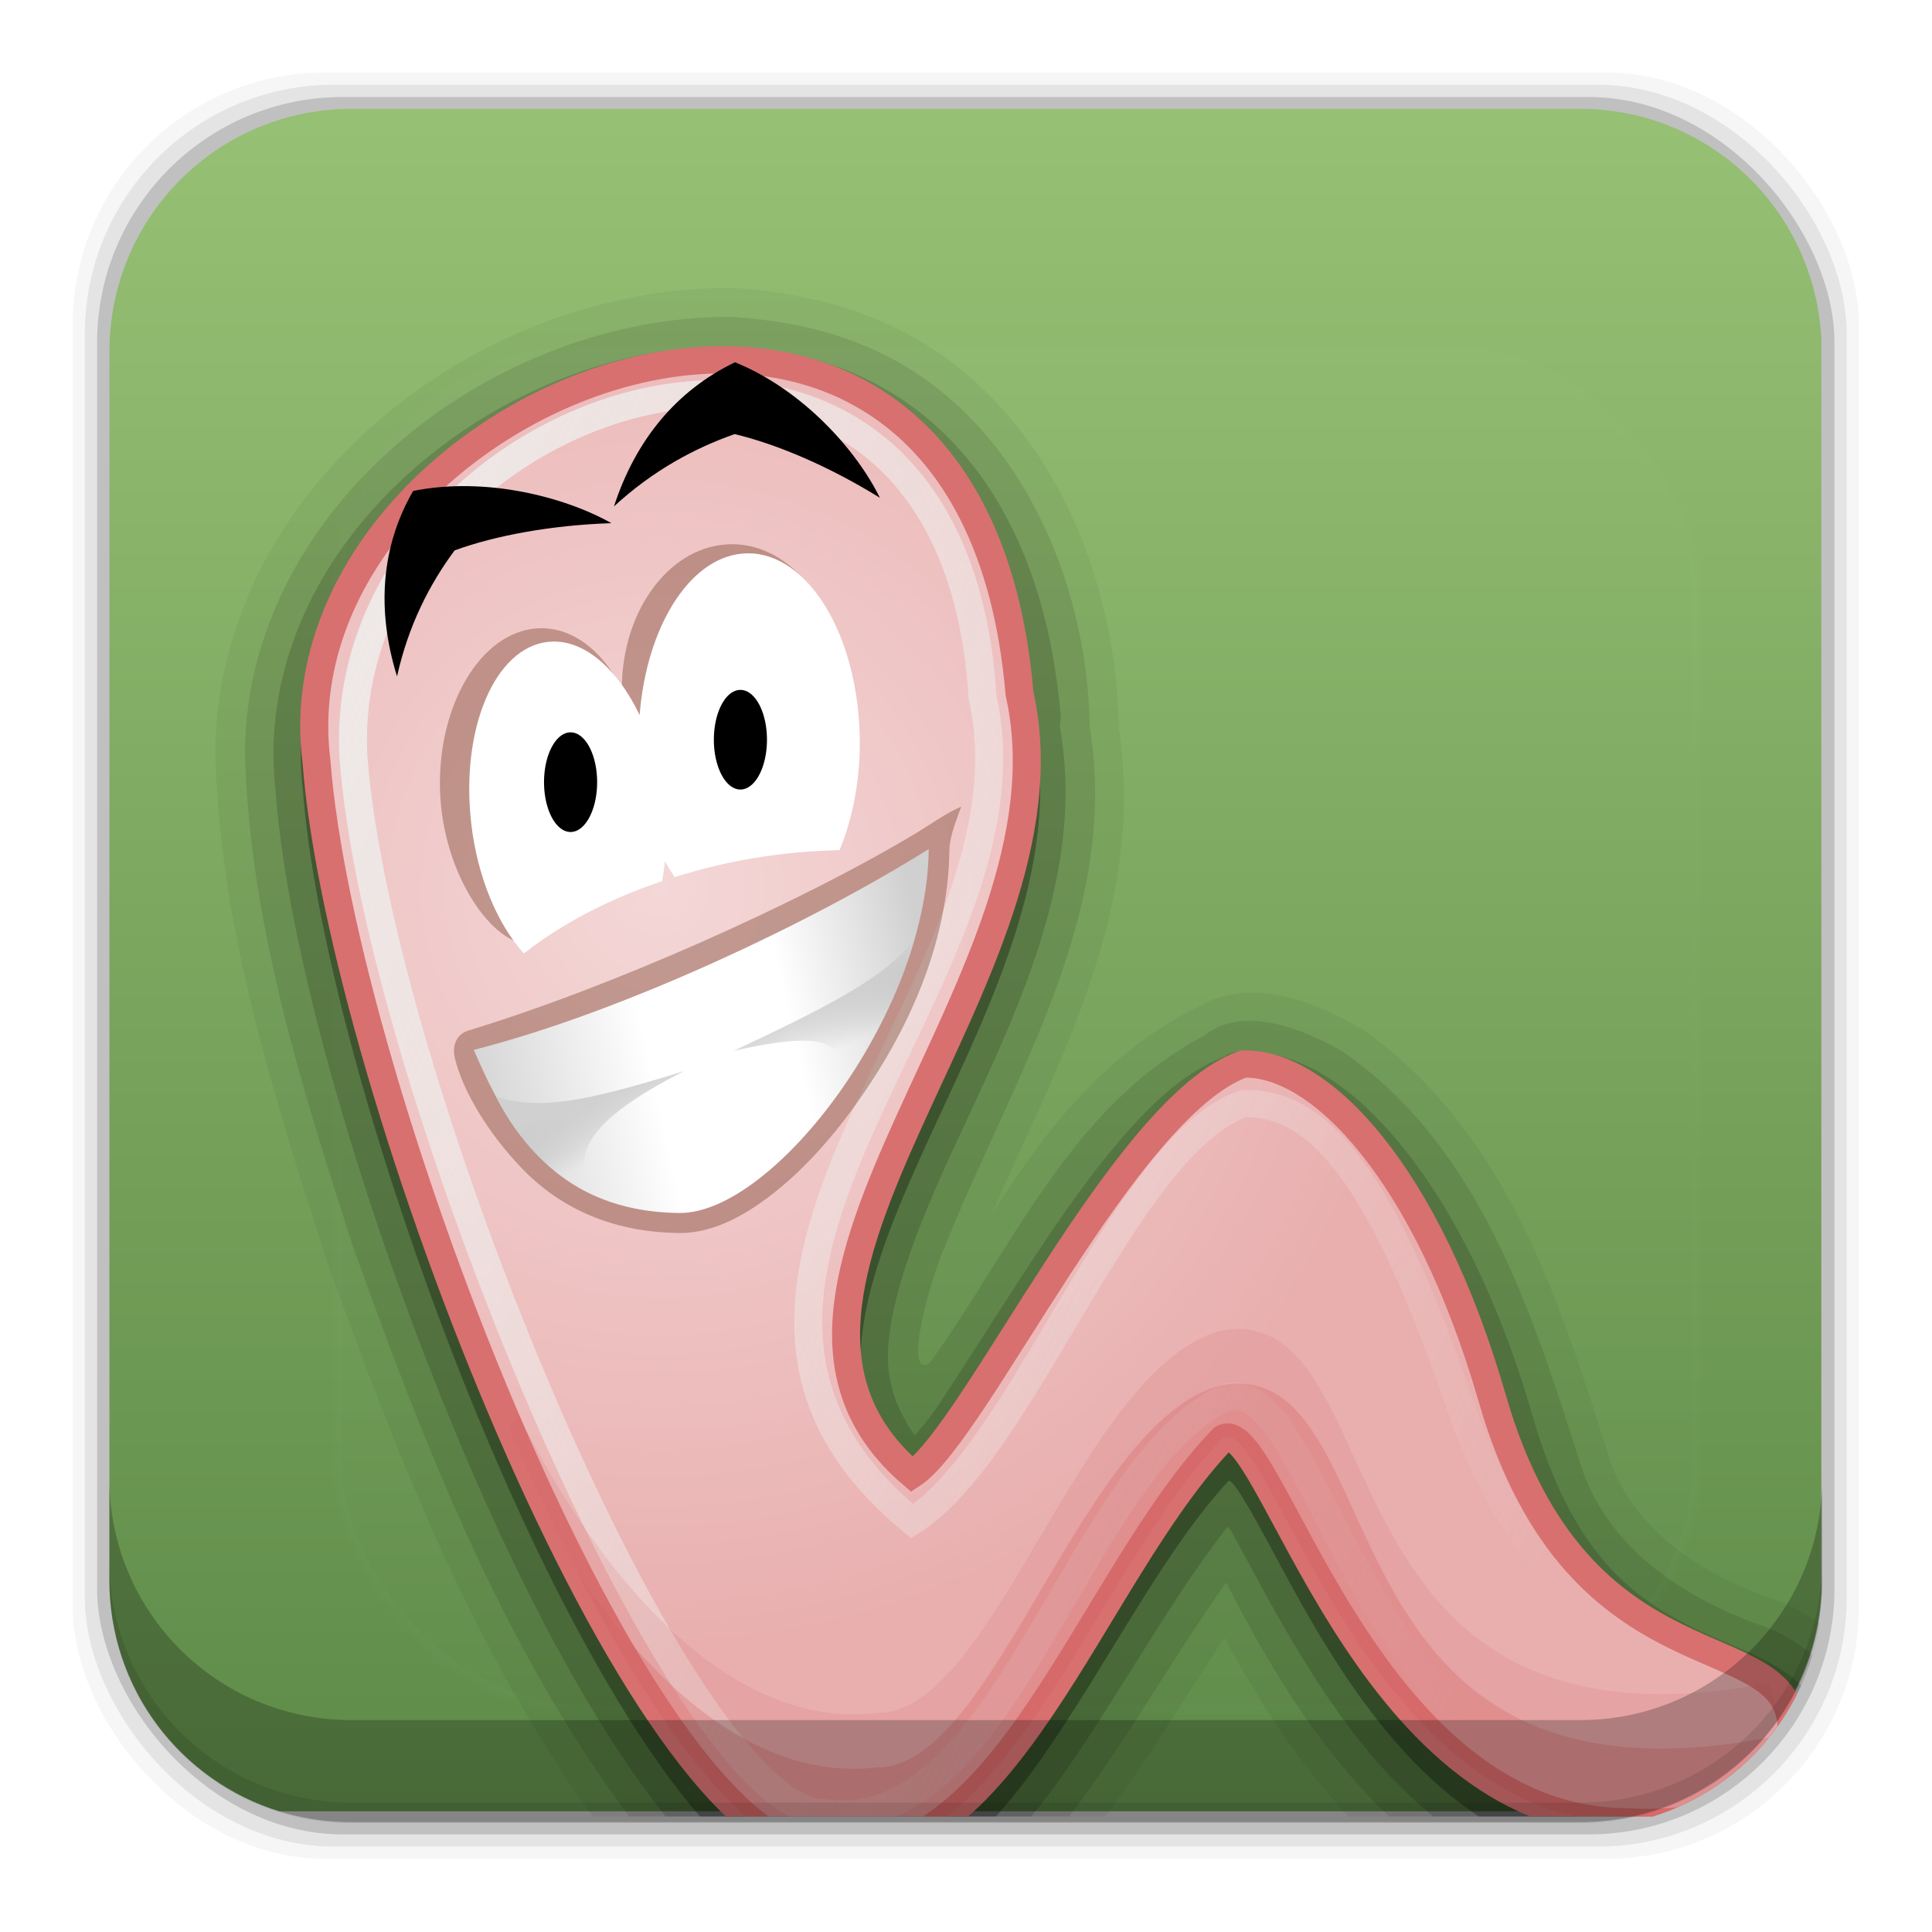 <?xml version="1.0" encoding="UTF-8" standalone="no"?>
<!-- Created with Inkscape (http://www.inkscape.org/) -->
<svg id="svg2" xmlns:rdf="http://www.w3.org/1999/02/22-rdf-syntax-ns#" xmlns="http://www.w3.org/2000/svg" height="96" width="96" version="1.1" xmlns:cc="http://creativecommons.org/ns#" xmlns:xlink="http://www.w3.org/1999/xlink" xmlns:dc="http://purl.org/dc/elements/1.1/">
 <defs id="defs4">
  <linearGradient id="linearGradient3700-0">
   <stop id="stop3702-2" stop-color="#70a83e" offset="0"/>
   <stop id="stop3704-9" stop-color="#9fd058" offset="1"/>
  </linearGradient>
  <linearGradient id="linearGradient4982" y2="5.988" xlink:href="#linearGradient3700-0" gradientUnits="userSpaceOnUse" x2="48" gradientTransform="translate(101.91 941.34)" y1="90" x1="48"/>
  <linearGradient id="linearGradient3927">
   <stop id="stop3929" stop-color="#5c8947" offset="0"/>
   <stop id="stop3931" stop-color="#99c376" offset="1"/>
  </linearGradient>
  <clipPath id="clipPath3613-32">
   <rect id="rect3615-43" rx="6" ry="6" height="84" width="84" y="6" x="6" fill="#fff"/>
  </clipPath>
  <filter id="filter3794-25" height="1.384" width="1.384" color-interpolation-filters="sRGB" y="-.192" x="-.192">
   <feGaussianBlur id="feGaussianBlur3796-48" stdDeviation="5.28"/>
  </filter>
  <linearGradient id="linearGradient43194" y2="138.66" gradientUnits="userSpaceOnUse" x2="48" y1="20.221" x1="48">
   <stop id="stop3739-92" stop-color="#fff" offset="0"/>
   <stop id="stop3741-00" stop-color="#fff" stop-opacity="0" offset="1"/>
  </linearGradient>
  <radialGradient id="radialGradient43196" gradientUnits="userSpaceOnUse" cy="40.301" cx="40" gradientTransform="matrix(1 0 0 1.039 0 -1.877)" r="26.876">
   <stop id="stop3919-2" stop-color="#f4d7d7" offset="0"/>
   <stop id="stop3921-9" stop-color="#e9afaf" offset="1"/>
  </radialGradient>
  <linearGradient id="linearGradient43198" y2="25.572" gradientUnits="userSpaceOnUse" x2="45.034" gradientTransform="matrix(1.248 0 0 1.248 23.345 15.967)" y1="4.936" x1=".861">
   <stop id="stop8608" stop-color="#eeeeec" offset="0"/>
   <stop id="stop8610" stop-color="#eeeeec" stop-opacity="0" offset="1"/>
  </linearGradient>
  <linearGradient id="linearGradient43200" y2="473.96" gradientUnits="userSpaceOnUse" x2="337.49" gradientTransform="matrix(.147 0 0 .147 -.098 -26.678)" y1="499.12" x1="222.59">
   <stop id="stop2957" stop-color="#d0d0d0" offset="0"/>
   <stop id="stop3689-8" stop-color="#fff" offset="0.4"/>
   <stop id="stop3709" stop-color="#fff" offset="0.7"/>
   <stop id="stop2959" stop-color="#d0d0d0" offset="1"/>
  </linearGradient>
  <linearGradient id="linearGradient43202" y2="497.39" gradientUnits="userSpaceOnUse" x2="308.31" gradientTransform="matrix(.147 0 0 .147 -.098 -26.678)" y1="483.01" x1="301.56">
   <stop id="stop3718" stop-color="#d0d0d0" offset="0"/>
   <stop id="stop3722" stop-color="#b0b0b0" stop-opacity="0" offset="1"/>
  </linearGradient>
  <linearGradient id="linearGradient43205" y2="5.988" xlink:href="#linearGradient3927" gradientUnits="userSpaceOnUse" x2="48" gradientTransform="matrix(1.077 0 0 1.089 -4.464 951.33)" y1="90" x1="48"/>
  <clipPath id="clipPath43209" clipPathUnits="userSpaceOnUse">
   <path id="path43211" d="m115.24 954.83c-6.514 0-11.753 5.274-11.753 11.794v59.673c0 5.297 3.451 9.76 8.242 11.244h66.611c4.606-1.424 7.983-5.606 8.242-10.633v-60.895c-0.314-6.235-5.412-11.183-11.723-11.183h-59.62z" fill="url(#linearGradient43213)"/>
  </clipPath>
  <linearGradient id="linearGradient43213" y2="5.988" xlink:href="#linearGradient3927" gradientUnits="userSpaceOnUse" x2="48" gradientTransform="matrix(1.052 0 0 1.065 93.812 944.62)" y1="90" x1="48"/>
 </defs>
 <g id="layer1" transform="translate(0 -956.36)">
  <rect id="rect5261-6" fill-opacity=".039" ry="12.552" height="88.762" width="88.762" y="959.96" x="3.608"/>
  <rect id="rect5259-9" fill-opacity=".078" ry="12.38" height="87.546" width="87.546" y="960.57" x="4.216"/>
  <rect id="rect5257-5" fill-opacity=".157" ry="12.208" height="86.33" width="86.33" y="961.18" x="4.824"/>
  <path id="rect4204" d="m17.469 961.77c-6.668 0-12.031 5.394-12.031 12.062v61.031c0 5.418 3.533 9.982 8.438 11.5h68.188c4.715-1.457 8.172-5.734 8.438-10.875v-62.281c-0.321-6.377-5.54-11.438-12-11.438h-61.031z" fill="url(#linearGradient43205)"/>
  <g id="g43171" clip-path="url(#clipPath43209)" transform="matrix(1.024 0 0 1.023 -100.5 -14.786)">
   <g id="layer5-5" transform="translate(99.5 951.36)">
    <rect id="rect3171-1" height="66" stroke="#fff" stroke-linecap="round" stroke-width=".5" fill="url(#linearGradient43194)" rx="12" ry="12" width="66" opacity=".1" clip-path="url(#clipPath3613-32)" filter="url(#filter3794-25)" y="15" x="15"/>
   </g>
   <g id="layer3" transform="matrix(1.359 0 0 1.323 75.852 939.57)">
    <path id="path3956-2" opacity=".05" d="m42.562 17.938c-9.19-0.08-18.368 7.401-18.469 17a1.057 1.057 0 0 0 0 0.031c0.14 6.351 2.051 12.546 3.907 18.437a1.057 1.057 0 0 0 0 0.031c2.727 7.814 5.748 15.871 11.031 22.594a1.057 1.057 0 0 0 0.031 0c1.67 2.088 4.367 4.184 7.438 3.812v0.031c0.055 0.001 0.102-0.031 0.156-0.031 3.381-0.025 6.369-1.915 8.281-4.531h0.031c0.005-0.006-0.005-0.025 0-0.031 1.967-2.529 3.501-5.223 5.156-7.781 2.635 4.94 6.308 10.166 12.5 11.219a1.057 1.057 0 0 0 0.031 0c1.863 0.276 4.011 0.291 6-0.312 1.955-0.593 3.776-1.867 4.719-3.969h0.031c0.011-0.021 0.021-0.041 0.031-0.062 0.005-0.01-0.005-0.022 0-0.031 0.811-1.648 0.682-3.509-0.062-5-0.754-1.512-2.1-2.734-3.75-3.312-0.009-0.003-0.022 0.003-0.031 0-2.629-0.975-4.97-2.646-5.75-5.219-1.719-5.503-3.565-11.936-8.875-15.719a1.057 1.057 0 0 0 -0.093 -0.033c-0.748-0.446-1.701-0.931-2.781-1.156-1.011-0.21-2.207-0.112-3.188 0.594l-0.031-0.031c-0.048 0.026-0.078 0.067-0.125 0.094-0.019 0.016-0.043 0.015-0.062 0.031-3.155 1.778-5.144 4.563-6.906 7.406 2.337-5.5 5.571-11.272 4.562-17.938h0.031c-0.001-0.051-0.03-0.104-0.031-0.156-0.132-5.98-2.995-12.752-9.188-15.031-1.474-0.57-3.027-0.829-4.531-0.937a1.057 1.057 0 0 0 -0.062 0z" fill-rule="evenodd"/>
    <path id="path3950" opacity=".1" d="m42.562 19c-8.602-0.075-17.319 7.015-17.412 15.932 0.135 6.154 1.994 12.282 3.847 18.165 2.721 7.797 5.719 15.727 10.87 22.281 1.556 1.944 4.101 3.811 6.632 3.434 3.052 0.033 5.851-1.713 7.622-4.155 2.259-2.9 3.972-6.174 6.065-9.189 2.628 5.264 6.346 11.137 12.63 12.205 3.479 0.516 8.064-0.036 9.643-3.728 1.393-2.697-0.446-5.963-3.207-6.918-2.819-1.039-5.502-2.903-6.416-5.917-1.72-5.511-3.548-11.618-8.488-15.137-1.371-0.819-3.569-1.752-4.973-0.568-4.724 2.554-6.836 7.818-9.787 12.021-0.974 0.512 0.068-3.167 0.532-4.246 2.377-6.131 6.302-12.255 5.193-19.119-0.079-5.688-2.841-12.103-8.537-14.2-1.344-0.519-2.781-0.758-4.213-0.862zm2.219 59.312c0.724 0.644 0.08 0.267 0 0z" fill-rule="evenodd"/>
    <path id="path3946" opacity=".15" d="m42.531 20.094c-1.314-0.033-2.646 0.137-3.938 0.469-3.448 0.885-6.719 2.936-9.062 5.719-2.328 2.765-3.721 6.353-3.281 10.156-0.012-0.158-0.013-0.144 0 0.031 0.001 0.009-0.001 0.022 0 0.031 0.481 6.29 3.395 16.305 7.031 24.938 1.825 4.331 3.848 8.269 5.875 11.219 1.014 1.475 2.02 2.712 3.094 3.625 1.032 0.878 2.182 1.474 3.438 1.5 0.023 0 0.039 0.031 0.062 0.031 0.055 0.007 0.027 0.033 0.094 0.031a0.961 0.961 0 0 0 0.375 -0.094c1.788 0.108 3.438-0.43 4.781-1.469 1.49-1.152 2.694-2.734 3.812-4.438 1.922-2.927 3.642-6.121 5.438-8.438 0.065 0.115 0.086 0.122 0.156 0.25 0.663 1.216 1.559 3.041 2.719 4.938 1.16 1.897 2.582 3.885 4.438 5.438 1.844 1.543 4.179 2.669 6.906 2.688 0.011 0 0.02-0 0.031 0 0.011 0.001 0.021-0.001 0.031 0 1.601 0.102 3.237-0.091 4.625-0.781 1.45-0.721 2.617-2.16 2.688-4a0.961 0.961 0 0 0 0 -0.031c0.015-1.521-0.906-2.671-1.938-3.312-0.97-0.604-1.991-0.937-3.031-1.469-2.103-1.075-4.303-2.629-5.75-7.781-1.211-4.314-2.85-7.572-4.594-9.812-1.735-2.229-3.676-3.612-5.75-3.562h-0.031-0.062a0.961 0.961 0 0 0 -0.406 0.094 0.961 0.961 0 0 0 -0.031 0l-0.062 0.031v0.031c-1.472 0.57-2.675 1.745-3.844 3.156-1.199 1.448-2.352 3.191-3.438 4.906-1.083 1.711-2.109 3.389-2.969 4.719-0.393 0.608-0.589 0.804-0.875 1.156-0.687-1.015-1.041-2.062-0.938-3.344 0.15-1.861 0.976-4.128 2.062-6.594 2.108-4.786 5.062-10.316 4.062-16.062-0.002-0.011 0.002-0.021 0-0.031a0.961 0.961 0 0 0 0 -0.094 0.961 0.961 0 0 0 0.031 -0.25c-0.464-5.636-2.55-9.448-5.53-11.563-1.482-1.052-3.163-1.678-4.906-1.906-0.434-0.057-0.874-0.114-1.312-0.125z" fill-rule="evenodd"/>
    <path id="path3933" opacity=".3" d="m42.5 21.062c-1.216-0.03-2.441 0.126-3.656 0.438-3.24 0.831-6.354 2.784-8.562 5.406-2.201 2.614-3.489 5.942-3.062 9.469 0.001 0.009-0.001 0.022 0 0.031 0.458 6.067 3.329 16.09 6.938 24.656 1.807 4.29 3.813 8.198 5.781 11.062 0.984 1.432 1.964 2.61 2.938 3.438 0.952 0.809 1.897 1.278 2.875 1.281 0.023 0 0.04 0.032 0.062 0.031v-0.031c1.735 0.251 3.267-0.286 4.594-1.312 1.344-1.039 2.499-2.552 3.594-4.219 2.137-3.254 4.064-7.141 6.281-9.594 0.038 0.032 0.066 0.024 0.125 0.094 0.219 0.259 0.502 0.748 0.844 1.375 0.684 1.254 1.558 3.059 2.688 4.906 1.129 1.847 2.516 3.737 4.25 5.188 1.726 1.445 3.832 2.46 6.312 2.469 0.011 0 0.02 0 0.031 0 1.495 0.102 2.992-0.093 4.188-0.688 1.204-0.598 2.1-1.688 2.156-3.156 0.012-1.161-0.633-1.98-1.469-2.5-0.835-0.52-1.858-0.87-2.969-1.438-2.222-1.135-4.744-3.01-6.25-8.375-1.185-4.22-2.762-7.357-4.406-9.469-1.644-2.112-3.38-3.237-5-3.188h-0.094l-0.062 0.031c-1.226 0.445-2.376 1.543-3.531 2.938-1.155 1.394-2.3 3.083-3.375 4.781s-2.094 3.398-2.969 4.75c-0.741 1.146-1.318 1.835-1.75 2.25-1.464-1.493-1.997-3.132-1.844-5.031 0.168-2.075 1.058-4.413 2.156-6.906 2.188-4.968 5.131-10.505 3.969-15.969h0.031c-0.449-5.439-2.417-8.952-5.125-10.875-1.354-0.961-2.874-1.541-4.469-1.75-0.397-0.05-0.812-0.081-1.217-0.092z" fill-rule="evenodd"/>
    <path id="path5054" d="m27.705 35.332c0.885 11.89 11.546 40.163 18.112 40.031 6.47 1.013 9.504-10.129 14.256-15.193 1.648-0.989 5.009 14.077 14.457 14.077 2.873 0.205 5.747-0.779 5.846-3.349 0.04-4.012-7.604-1.209-10.681-12.168-2.343-8.344-6.163-12.384-8.898-12.301-4.249 1.544-9.555 13.525-11.822 15.069-7.707-6.785 6.121-18.193 3.831-28.676-1.761-21.359-26.775-11.01-25.101 2.51z" fill-rule="evenodd" stroke="#d87070" stroke-width="1px" fill="url(#radialGradient43196)"/>
    <path id="path6834" d="m29.026 35.2c0.885 11.89 11.678 38.709 16.791 38.709 6.47 1.013 8.976-12.507 14.256-15.193 3.366-1.385 4.877 14.077 14.325 14.077 2.873 0.205 4.558-0.119 4.525-1.764 0.436-2.559-6.816-1.371-10.417-12.169-2.739-8.211-4.974-11.062-7.709-10.978-4.249 1.543-7.837 12.731-11.822 15.332-10.481-8.898 4.8-19.778 2.51-30.261-1.101-18.584-23.208-11.142-22.459 2.246z" stroke="url(#linearGradient43198)" stroke-width="1px" fill="none"/>
    <path id="path2951" d="m50.726 36.978c-0.533 0.232-1.064 0.632-1.557 0.938-4.14 2.571-10.999 5.713-16.036 7.28-0.506 0.157-0.569 0.658-0.492 0.998 0.277 1.216 1.204 2.797 2.433 4.102 1.229 1.305 3.042 2.308 5.578 2.336 1.107 0.012 2.193-0.536 3.256-1.37 1.063-0.835 2.105-1.988 3.04-3.329 1.87-2.683 3.315-5.909 3.357-9.391 0.006-0.464 0.267-1.123 0.421-1.564zm-2.017 2.953c-0.357 2.458-1.515 5.077-2.966 7.16-0.866 1.243-1.829 2.296-2.741 3.012-0.912 0.716-1.769 1.064-2.336 1.058-2.173-0.024-3.514-0.803-4.521-1.872-0.806-0.856-1.339-1.907-1.794-2.916 4.772-1.379 10.344-4.022 14.357-6.443z" fill="#571e00" fill-opacity=".322"/>
    <path id="path2184" d="m38.234 26.571c-2.158 0.073-4.162 0.459-5.598 1-0.894 1.24-1.651 2.753-2.056 4.625-0.737-2.44-0.57-4.764 0.575-6.808 2.597-0.536 5.426 0.223 7.08 1.183z"/>
    <path id="path2186" d="m47.82 25.639c-1.821-1.16-3.693-1.974-5.184-2.338-1.438 0.518-2.918 1.338-4.31 2.654 0.771-2.43 2.222-4.252 4.322-5.292 2.445 1.025 4.351 3.251 5.173 4.977z"/>
    <path id="path2196" d="m33.32 45.909c5.317-1.392 12.072-4.681 16.246-7.374-0.062 6.087-5.559 13.399-8.907 13.362-4.71-0.052-6.311-3.561-7.339-5.989z" fill="url(#linearGradient43200)"/>
    <path id="path2210" d="m39.358 36.133c0.45-5.68-2.242 3.386-4.128 5.888-1.325-0.056-3.119-2.739-3.119-5.888s1.623-5.705 3.624-5.705 3.624 2.556 3.624 5.705z" fill="#571e00" fill-opacity=".322"/>
    <path id="path2212" d="m46.47 32.664c0 2.937-1.762 5.32-3.932 5.32-2.171 0-3.932-2.383-3.932-5.32s1.762-5.32 3.932-5.32c2.171 0 3.932 2.383 3.932 5.32z" fill="#571e00" fill-opacity=".322"/>
    <path id="path2198" d="m42.89 27.689c-1.906 0.194-3.405 2.736-3.647 5.928-0.806-1.729-2.02-2.821-3.26-2.69-1.903 0.201-3.138 3.18-2.755 6.65 0.222 2.01 0.947 3.726 1.881 4.792 1.327-1.072 3.01-1.99 4.939-2.658 0.038-0.238 0.075-0.48 0.097-0.731 0.104 0.217 0.232 0.39 0.35 0.584 0.893-0.286 1.83-0.525 2.81-0.694 1.049-0.182 2.077-0.271 3.077-0.294 0.495-1.237 0.775-2.752 0.713-4.383-0.145-3.809-2.03-6.723-4.203-6.503z" fill="#fff"/>
    <path id="path2944" d="m43.789 34.521a0.948 1.829 0 0 1 -1.896 0 0.948 1.829 0 1 1 1.896 0z"/>
    <path id="rect2946" d="m49.058 41.817c-0.978 1.401-3.031 2.468-6.452 4.125 3.901-0.902 3.825-0.029 3.95 1.274 0.853-1.294 1.974-3.318 2.502-5.399zm-8.218 4.865c-3.618 1.165-5.21 1.435-6.723 0.943 0.773 1.607 2.015 2.941 3.426 3.596-0.592-1.316-0.59-2.507 3.297-4.539z" fill="url(#linearGradient43202)"/>
    <path id="path8632" d="m37.725 36.08a0.948 1.829 0 0 1 -1.896 0 0.948 1.829 0 1 1 1.896 0z"/>
    <path id="path3968-5" opacity=".15" d="m60.594 56.156c-0.184-0.001-0.392 0.029-0.594 0.063-4.99 1.348-8.069 14.031-12.25 14.031-7.591 0.945-12.812-10.938-12.812-10.938l-0.375 0.406c3.607 8.595 7.951 15.723 11.25 15.656 6.47 1.013 9.498-10.154 14.25-15.219 1.648-0.989 5.02 14.094 14.469 14.094 2.612 0.186 5.222-0.611 5.75-2.688l-0.72-2.406c-16.07 3.136-13.273-12.971-18.969-13z" fill="#d35f5f"/>
    <path id="path3977" opacity=".3" d="m60.594 58.156c-0.184-0.001-0.392 0.029-0.594 0.063-4.99 1.348-8.069 14.031-12.25 14.031-4.691 0.584-8.479-3.712-10.688-7.094 2.988 5.947 6.185 10.27 8.75 10.219 6.47 1.013 9.498-10.154 14.25-15.219 1.648-0.989 5.02 14.094 14.469 14.094 2.243 0.16 4.483-0.398 5.406-1.875l-0.375-1.219c-16.07 3.136-13.273-12.971-18.969-13z" fill="#d35f5f"/>
   </g>
  </g>
  <path id="rect5265-0" d="m5.432 1029.8v5.066c0 6.668 5.364 12.032 12.032 12.032h61.049c6.668 0 12.032-5.364 12.032-12.032v-5.066c0 6.668-5.364 12.032-12.032 12.032h-61.049c-6.668 0-12.032-5.364-12.032-12.032z" fill-opacity=".235"/>
  <path id="path5252-0" d="m5.432 1033.9v1.013c0 6.668 5.364 12.032 12.032 12.032h61.049c6.668 0 12.032-5.364 12.032-12.032v-1.013c0 6.668-5.364 12.032-12.032 12.032h-61.049c-6.668 0-12.032-5.364-12.032-12.032z" fill-opacity=".098"/>
  <rect id="rect3873" rx="6" ry="6" height="84" width="84" display="none" y="947.34" x="107.91" fill="url(#linearGradient4982)"/>
  <rect id="rect3880" rx="6" ry="6" height="84" width="84" display="none" y="947.34" x="107.91" fill="url(#linearGradient4982)"/>
 </g>
</svg>
